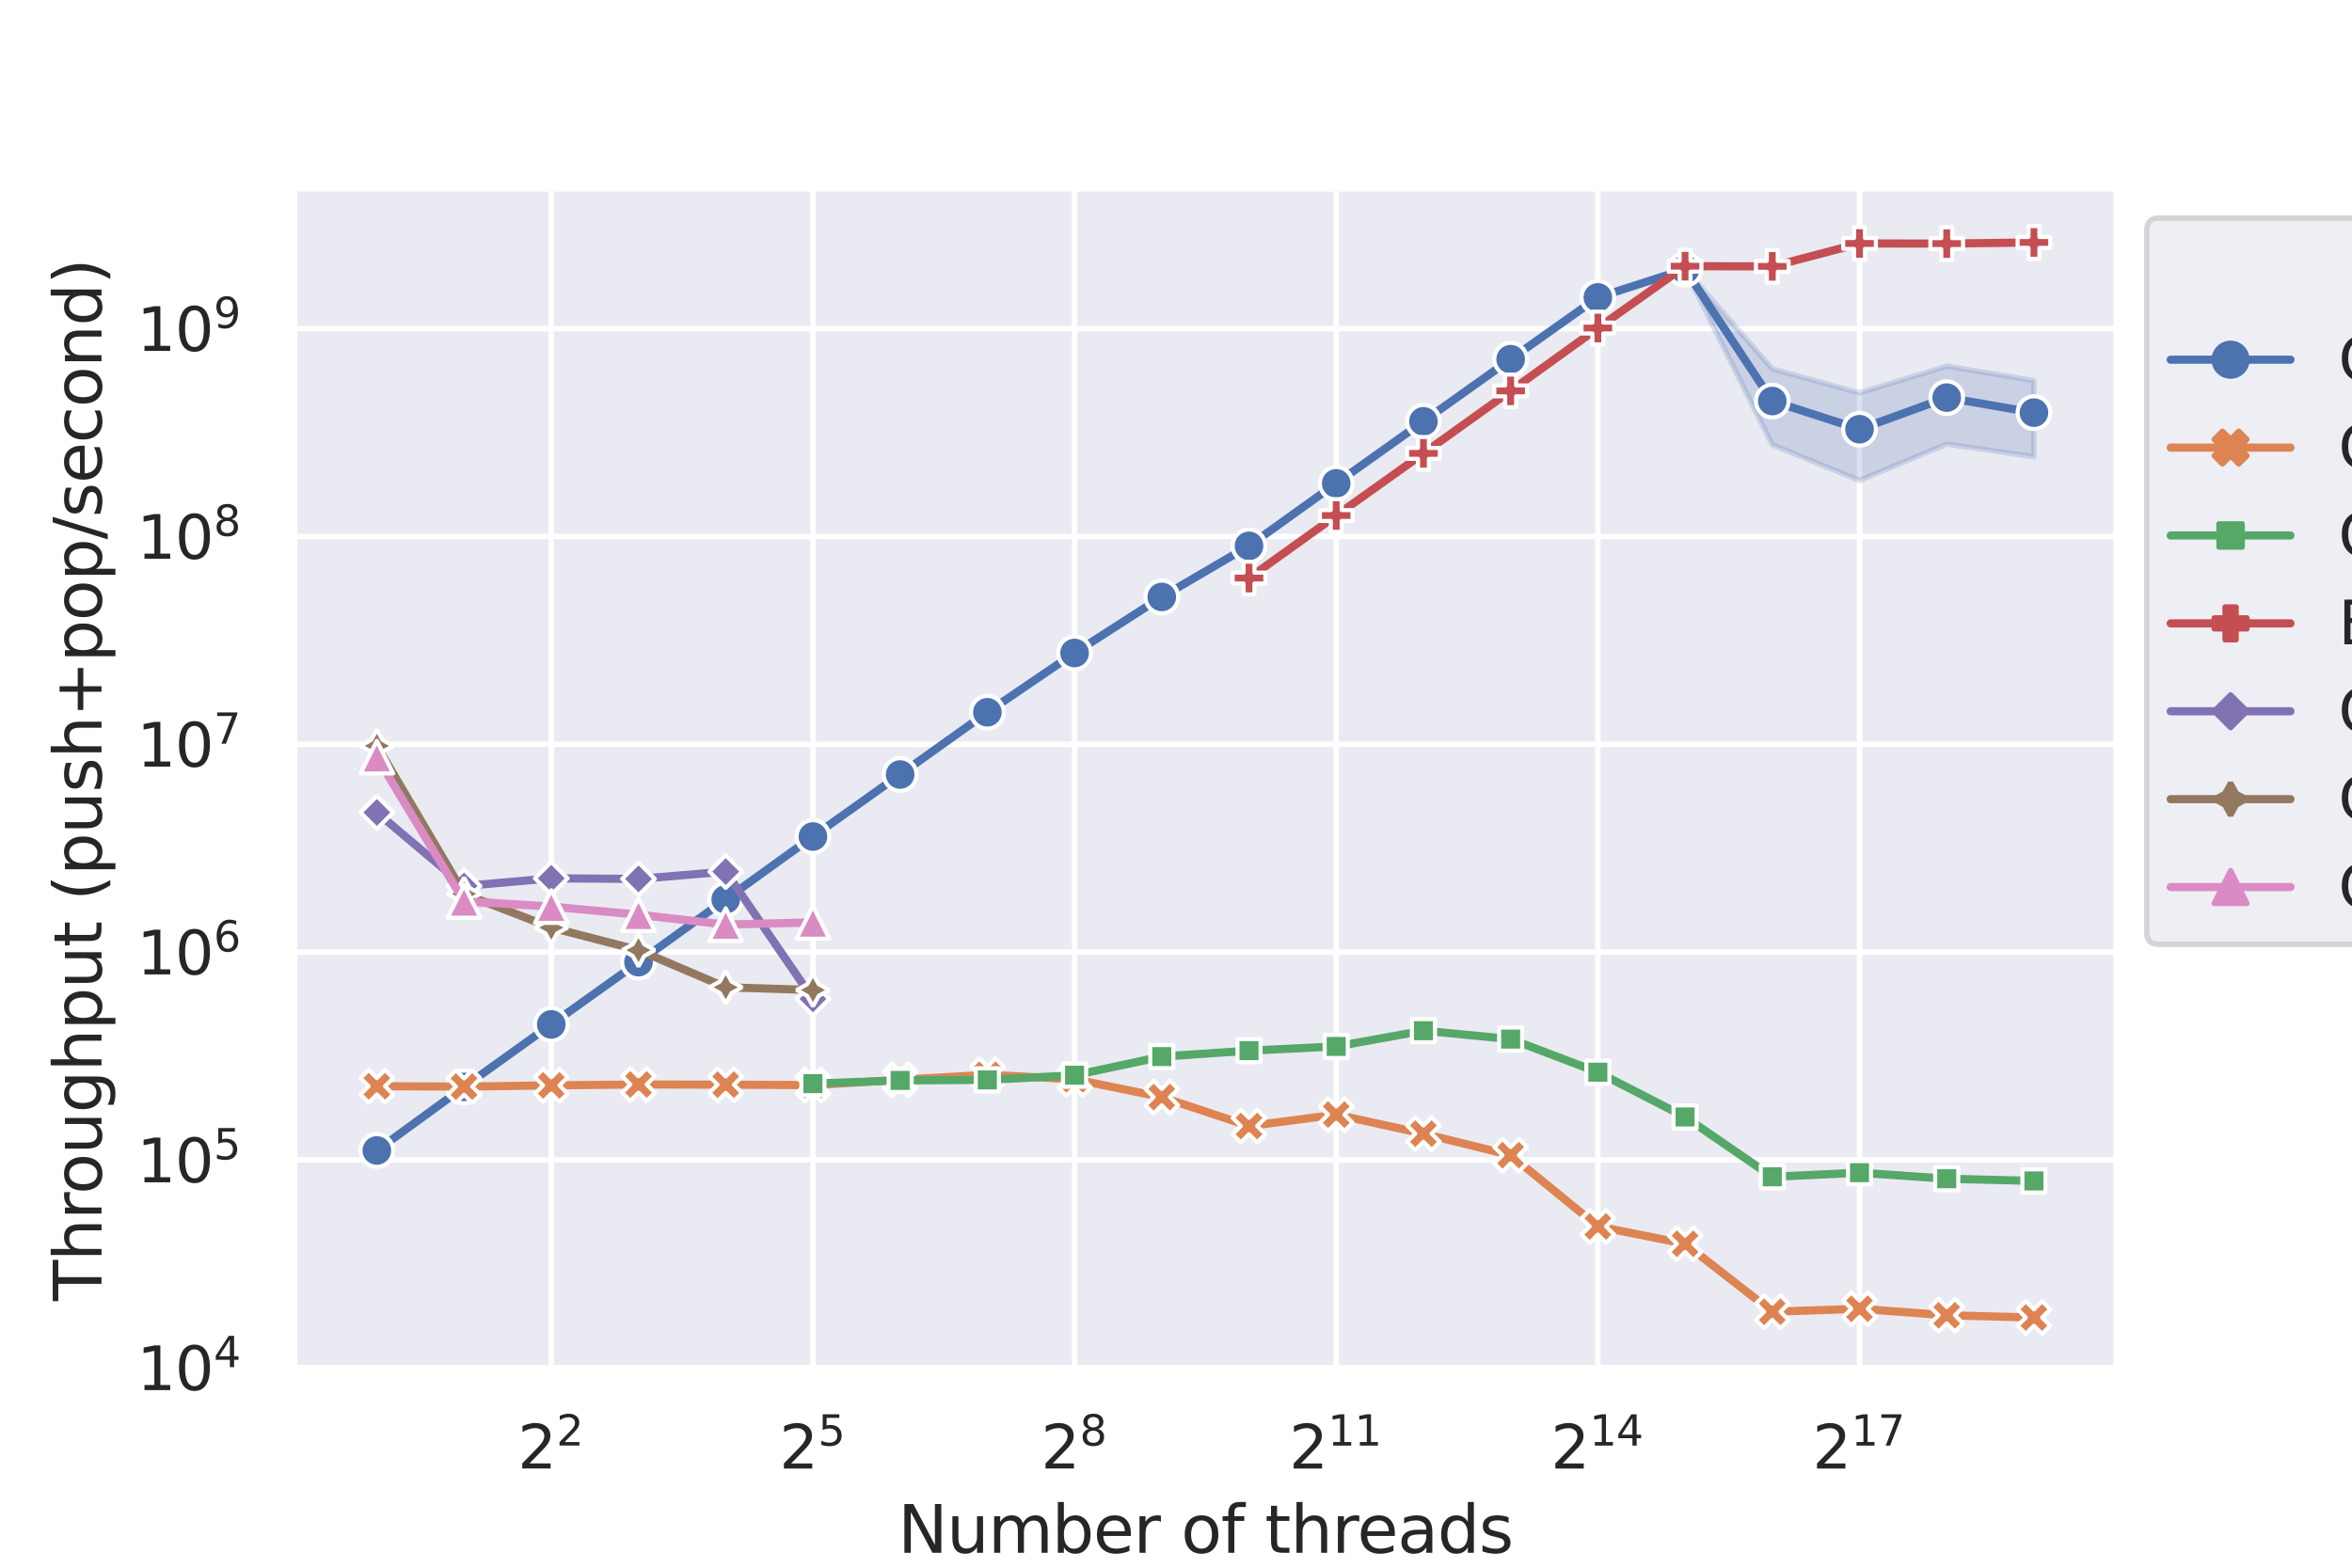 <?xml version="1.0" encoding="utf-8" standalone="no"?>
<!DOCTYPE svg PUBLIC "-//W3C//DTD SVG 1.1//EN"
  "http://www.w3.org/Graphics/SVG/1.1/DTD/svg11.dtd">
<svg xmlns:xlink="http://www.w3.org/1999/xlink" width="432pt" height="288pt" viewBox="0 0 432 288" xmlns="http://www.w3.org/2000/svg" version="1.1">
 <defs>
  <style type="text/css">*{stroke-linejoin: round; stroke-linecap: butt}</style>
 </defs>
 <g id="figure_1">
  <g id="patch_1">
   <path d="M 0 288 
L 432 288 
L 432 0 
L 0 0 
z
" style="fill: #ffffff"/>
  </g>
  <g id="axes_1">
   <g id="patch_2">
    <path d="M 54 252 
L 388.8 252 
L 388.8 34.56 
L 54 34.56 
z
" style="fill: #eaeaf2"/>
   </g>
   <g id="matplotlib.axis_1">
    <g id="xtick_1">
     <g id="line2d_1">
      <path d="M 101.256 252 
L 101.256 34.56 
" clip-path="url(#p6ebce23ba4)" style="fill: none; stroke: #ffffff; stroke-linecap: round"/>
     </g>
     <g id="text_1">
      <!-- $\mathdefault{2^{2}}$ -->
      <g style="fill: #262626" transform="translate(95.096 269.858)scale(0.11 -0.11)">
       <defs>
        <path id="DejaVuSans-32" d="M 1228 531 
L 3431 531 
L 3431 0 
L 469 0 
L 469 531 
Q 828 903 1448 1529 
Q 2069 2156 2228 2338 
Q 2531 2678 2651 2914 
Q 2772 3150 2772 3378 
Q 2772 3750 2511 3984 
Q 2250 4219 1831 4219 
Q 1534 4219 1204 4116 
Q 875 4013 500 3803 
L 500 4441 
Q 881 4594 1212 4672 
Q 1544 4750 1819 4750 
Q 2544 4750 2975 4387 
Q 3406 4025 3406 3419 
Q 3406 3131 3298 2873 
Q 3191 2616 2906 2266 
Q 2828 2175 2409 1742 
Q 1991 1309 1228 531 
z
" transform="scale(0.016)"/>
       </defs>
       <use xlink:href="#DejaVuSans-32" transform="translate(0 0.766)"/>
       <use xlink:href="#DejaVuSans-32" transform="translate(64.58 39.047)scale(0.7)"/>
      </g>
     </g>
    </g>
    <g id="xtick_2">
     <g id="line2d_2">
      <path d="M 149.314 252 
L 149.314 34.56 
" clip-path="url(#p6ebce23ba4)" style="fill: none; stroke: #ffffff; stroke-linecap: round"/>
     </g>
     <g id="text_2">
      <!-- $\mathdefault{2^{5}}$ -->
      <g style="fill: #262626" transform="translate(143.154 269.858)scale(0.11 -0.11)">
       <defs>
        <path id="DejaVuSans-35" d="M 691 4666 
L 3169 4666 
L 3169 4134 
L 1269 4134 
L 1269 2991 
Q 1406 3038 1543 3061 
Q 1681 3084 1819 3084 
Q 2600 3084 3056 2656 
Q 3513 2228 3513 1497 
Q 3513 744 3044 326 
Q 2575 -91 1722 -91 
Q 1428 -91 1123 -41 
Q 819 9 494 109 
L 494 744 
Q 775 591 1075 516 
Q 1375 441 1709 441 
Q 2250 441 2565 725 
Q 2881 1009 2881 1497 
Q 2881 1984 2565 2268 
Q 2250 2553 1709 2553 
Q 1456 2553 1204 2497 
Q 953 2441 691 2322 
L 691 4666 
z
" transform="scale(0.016)"/>
       </defs>
       <use xlink:href="#DejaVuSans-32" transform="translate(0 0.684)"/>
       <use xlink:href="#DejaVuSans-35" transform="translate(64.58 38.966)scale(0.7)"/>
      </g>
     </g>
    </g>
    <g id="xtick_3">
     <g id="line2d_3">
      <path d="M 197.371 252 
L 197.371 34.56 
" clip-path="url(#p6ebce23ba4)" style="fill: none; stroke: #ffffff; stroke-linecap: round"/>
     </g>
     <g id="text_3">
      <!-- $\mathdefault{2^{8}}$ -->
      <g style="fill: #262626" transform="translate(191.211 269.858)scale(0.11 -0.11)">
       <defs>
        <path id="DejaVuSans-38" d="M 2034 2216 
Q 1584 2216 1326 1975 
Q 1069 1734 1069 1313 
Q 1069 891 1326 650 
Q 1584 409 2034 409 
Q 2484 409 2743 651 
Q 3003 894 3003 1313 
Q 3003 1734 2745 1975 
Q 2488 2216 2034 2216 
z
M 1403 2484 
Q 997 2584 770 2862 
Q 544 3141 544 3541 
Q 544 4100 942 4425 
Q 1341 4750 2034 4750 
Q 2731 4750 3128 4425 
Q 3525 4100 3525 3541 
Q 3525 3141 3298 2862 
Q 3072 2584 2669 2484 
Q 3125 2378 3379 2068 
Q 3634 1759 3634 1313 
Q 3634 634 3220 271 
Q 2806 -91 2034 -91 
Q 1263 -91 848 271 
Q 434 634 434 1313 
Q 434 1759 690 2068 
Q 947 2378 1403 2484 
z
M 1172 3481 
Q 1172 3119 1398 2916 
Q 1625 2713 2034 2713 
Q 2441 2713 2670 2916 
Q 2900 3119 2900 3481 
Q 2900 3844 2670 4047 
Q 2441 4250 2034 4250 
Q 1625 4250 1398 4047 
Q 1172 3844 1172 3481 
z
" transform="scale(0.016)"/>
       </defs>
       <use xlink:href="#DejaVuSans-32" transform="translate(0 0.766)"/>
       <use xlink:href="#DejaVuSans-38" transform="translate(64.58 39.047)scale(0.7)"/>
      </g>
     </g>
    </g>
    <g id="xtick_4">
     <g id="line2d_4">
      <path d="M 245.429 252 
L 245.429 34.56 
" clip-path="url(#p6ebce23ba4)" style="fill: none; stroke: #ffffff; stroke-linecap: round"/>
     </g>
     <g id="text_4">
      <!-- $\mathdefault{2^{11}}$ -->
      <g style="fill: #262626" transform="translate(236.794 269.858)scale(0.11 -0.11)">
       <defs>
        <path id="DejaVuSans-31" d="M 794 531 
L 1825 531 
L 1825 4091 
L 703 3866 
L 703 4441 
L 1819 4666 
L 2450 4666 
L 2450 531 
L 3481 531 
L 3481 0 
L 794 0 
L 794 531 
z
" transform="scale(0.016)"/>
       </defs>
       <use xlink:href="#DejaVuSans-32" transform="translate(0 0.684)"/>
       <use xlink:href="#DejaVuSans-31" transform="translate(64.58 38.966)scale(0.7)"/>
       <use xlink:href="#DejaVuSans-31" transform="translate(109.116 38.966)scale(0.7)"/>
      </g>
     </g>
    </g>
    <g id="xtick_5">
     <g id="line2d_5">
      <path d="M 293.486 252 
L 293.486 34.56 
" clip-path="url(#p6ebce23ba4)" style="fill: none; stroke: #ffffff; stroke-linecap: round"/>
     </g>
     <g id="text_5">
      <!-- $\mathdefault{2^{14}}$ -->
      <g style="fill: #262626" transform="translate(284.851 269.858)scale(0.11 -0.11)">
       <defs>
        <path id="DejaVuSans-34" d="M 2419 4116 
L 825 1625 
L 2419 1625 
L 2419 4116 
z
M 2253 4666 
L 3047 4666 
L 3047 1625 
L 3713 1625 
L 3713 1100 
L 3047 1100 
L 3047 0 
L 2419 0 
L 2419 1100 
L 313 1100 
L 313 1709 
L 2253 4666 
z
" transform="scale(0.016)"/>
       </defs>
       <use xlink:href="#DejaVuSans-32" transform="translate(0 0.684)"/>
       <use xlink:href="#DejaVuSans-31" transform="translate(64.58 38.966)scale(0.7)"/>
       <use xlink:href="#DejaVuSans-34" transform="translate(109.116 38.966)scale(0.7)"/>
      </g>
     </g>
    </g>
    <g id="xtick_6">
     <g id="line2d_6">
      <path d="M 341.544 252 
L 341.544 34.56 
" clip-path="url(#p6ebce23ba4)" style="fill: none; stroke: #ffffff; stroke-linecap: round"/>
     </g>
     <g id="text_6">
      <!-- $\mathdefault{2^{17}}$ -->
      <g style="fill: #262626" transform="translate(332.909 269.858)scale(0.11 -0.11)">
       <defs>
        <path id="DejaVuSans-37" d="M 525 4666 
L 3525 4666 
L 3525 4397 
L 1831 0 
L 1172 0 
L 2766 4134 
L 525 4134 
L 525 4666 
z
" transform="scale(0.016)"/>
       </defs>
       <use xlink:href="#DejaVuSans-32" transform="translate(0 0.684)"/>
       <use xlink:href="#DejaVuSans-31" transform="translate(64.58 38.966)scale(0.7)"/>
       <use xlink:href="#DejaVuSans-37" transform="translate(109.116 38.966)scale(0.7)"/>
      </g>
     </g>
    </g>
    <g id="text_7">
     <!-- Number of threads -->
     <g style="fill: #262626" transform="translate(164.91 285.264)scale(0.12 -0.12)">
      <defs>
       <path id="DejaVuSans-4e" d="M 628 4666 
L 1478 4666 
L 3547 763 
L 3547 4666 
L 4159 4666 
L 4159 0 
L 3309 0 
L 1241 3903 
L 1241 0 
L 628 0 
L 628 4666 
z
" transform="scale(0.016)"/>
       <path id="DejaVuSans-75" d="M 544 1381 
L 544 3500 
L 1119 3500 
L 1119 1403 
Q 1119 906 1312 657 
Q 1506 409 1894 409 
Q 2359 409 2629 706 
Q 2900 1003 2900 1516 
L 2900 3500 
L 3475 3500 
L 3475 0 
L 2900 0 
L 2900 538 
Q 2691 219 2414 64 
Q 2138 -91 1772 -91 
Q 1169 -91 856 284 
Q 544 659 544 1381 
z
M 1991 3584 
L 1991 3584 
z
" transform="scale(0.016)"/>
       <path id="DejaVuSans-6d" d="M 3328 2828 
Q 3544 3216 3844 3400 
Q 4144 3584 4550 3584 
Q 5097 3584 5394 3201 
Q 5691 2819 5691 2113 
L 5691 0 
L 5113 0 
L 5113 2094 
Q 5113 2597 4934 2840 
Q 4756 3084 4391 3084 
Q 3944 3084 3684 2787 
Q 3425 2491 3425 1978 
L 3425 0 
L 2847 0 
L 2847 2094 
Q 2847 2600 2669 2842 
Q 2491 3084 2119 3084 
Q 1678 3084 1418 2786 
Q 1159 2488 1159 1978 
L 1159 0 
L 581 0 
L 581 3500 
L 1159 3500 
L 1159 2956 
Q 1356 3278 1631 3431 
Q 1906 3584 2284 3584 
Q 2666 3584 2933 3390 
Q 3200 3197 3328 2828 
z
" transform="scale(0.016)"/>
       <path id="DejaVuSans-62" d="M 3116 1747 
Q 3116 2381 2855 2742 
Q 2594 3103 2138 3103 
Q 1681 3103 1420 2742 
Q 1159 2381 1159 1747 
Q 1159 1113 1420 752 
Q 1681 391 2138 391 
Q 2594 391 2855 752 
Q 3116 1113 3116 1747 
z
M 1159 2969 
Q 1341 3281 1617 3432 
Q 1894 3584 2278 3584 
Q 2916 3584 3314 3078 
Q 3713 2572 3713 1747 
Q 3713 922 3314 415 
Q 2916 -91 2278 -91 
Q 1894 -91 1617 61 
Q 1341 213 1159 525 
L 1159 0 
L 581 0 
L 581 4863 
L 1159 4863 
L 1159 2969 
z
" transform="scale(0.016)"/>
       <path id="DejaVuSans-65" d="M 3597 1894 
L 3597 1613 
L 953 1613 
Q 991 1019 1311 708 
Q 1631 397 2203 397 
Q 2534 397 2845 478 
Q 3156 559 3463 722 
L 3463 178 
Q 3153 47 2828 -22 
Q 2503 -91 2169 -91 
Q 1331 -91 842 396 
Q 353 884 353 1716 
Q 353 2575 817 3079 
Q 1281 3584 2069 3584 
Q 2775 3584 3186 3129 
Q 3597 2675 3597 1894 
z
M 3022 2063 
Q 3016 2534 2758 2815 
Q 2500 3097 2075 3097 
Q 1594 3097 1305 2825 
Q 1016 2553 972 2059 
L 3022 2063 
z
" transform="scale(0.016)"/>
       <path id="DejaVuSans-72" d="M 2631 2963 
Q 2534 3019 2420 3045 
Q 2306 3072 2169 3072 
Q 1681 3072 1420 2755 
Q 1159 2438 1159 1844 
L 1159 0 
L 581 0 
L 581 3500 
L 1159 3500 
L 1159 2956 
Q 1341 3275 1631 3429 
Q 1922 3584 2338 3584 
Q 2397 3584 2469 3576 
Q 2541 3569 2628 3553 
L 2631 2963 
z
" transform="scale(0.016)"/>
       <path id="DejaVuSans-20" transform="scale(0.016)"/>
       <path id="DejaVuSans-6f" d="M 1959 3097 
Q 1497 3097 1228 2736 
Q 959 2375 959 1747 
Q 959 1119 1226 758 
Q 1494 397 1959 397 
Q 2419 397 2687 759 
Q 2956 1122 2956 1747 
Q 2956 2369 2687 2733 
Q 2419 3097 1959 3097 
z
M 1959 3584 
Q 2709 3584 3137 3096 
Q 3566 2609 3566 1747 
Q 3566 888 3137 398 
Q 2709 -91 1959 -91 
Q 1206 -91 779 398 
Q 353 888 353 1747 
Q 353 2609 779 3096 
Q 1206 3584 1959 3584 
z
" transform="scale(0.016)"/>
       <path id="DejaVuSans-66" d="M 2375 4863 
L 2375 4384 
L 1825 4384 
Q 1516 4384 1395 4259 
Q 1275 4134 1275 3809 
L 1275 3500 
L 2222 3500 
L 2222 3053 
L 1275 3053 
L 1275 0 
L 697 0 
L 697 3053 
L 147 3053 
L 147 3500 
L 697 3500 
L 697 3744 
Q 697 4328 969 4595 
Q 1241 4863 1831 4863 
L 2375 4863 
z
" transform="scale(0.016)"/>
       <path id="DejaVuSans-74" d="M 1172 4494 
L 1172 3500 
L 2356 3500 
L 2356 3053 
L 1172 3053 
L 1172 1153 
Q 1172 725 1289 603 
Q 1406 481 1766 481 
L 2356 481 
L 2356 0 
L 1766 0 
Q 1100 0 847 248 
Q 594 497 594 1153 
L 594 3053 
L 172 3053 
L 172 3500 
L 594 3500 
L 594 4494 
L 1172 4494 
z
" transform="scale(0.016)"/>
       <path id="DejaVuSans-68" d="M 3513 2113 
L 3513 0 
L 2938 0 
L 2938 2094 
Q 2938 2591 2744 2837 
Q 2550 3084 2163 3084 
Q 1697 3084 1428 2787 
Q 1159 2491 1159 1978 
L 1159 0 
L 581 0 
L 581 4863 
L 1159 4863 
L 1159 2956 
Q 1366 3272 1645 3428 
Q 1925 3584 2291 3584 
Q 2894 3584 3203 3211 
Q 3513 2838 3513 2113 
z
" transform="scale(0.016)"/>
       <path id="DejaVuSans-61" d="M 2194 1759 
Q 1497 1759 1228 1600 
Q 959 1441 959 1056 
Q 959 750 1161 570 
Q 1363 391 1709 391 
Q 2188 391 2477 730 
Q 2766 1069 2766 1631 
L 2766 1759 
L 2194 1759 
z
M 3341 1997 
L 3341 0 
L 2766 0 
L 2766 531 
Q 2569 213 2275 61 
Q 1981 -91 1556 -91 
Q 1019 -91 701 211 
Q 384 513 384 1019 
Q 384 1609 779 1909 
Q 1175 2209 1959 2209 
L 2766 2209 
L 2766 2266 
Q 2766 2663 2505 2880 
Q 2244 3097 1772 3097 
Q 1472 3097 1187 3025 
Q 903 2953 641 2809 
L 641 3341 
Q 956 3463 1253 3523 
Q 1550 3584 1831 3584 
Q 2591 3584 2966 3190 
Q 3341 2797 3341 1997 
z
" transform="scale(0.016)"/>
       <path id="DejaVuSans-64" d="M 2906 2969 
L 2906 4863 
L 3481 4863 
L 3481 0 
L 2906 0 
L 2906 525 
Q 2725 213 2448 61 
Q 2172 -91 1784 -91 
Q 1150 -91 751 415 
Q 353 922 353 1747 
Q 353 2572 751 3078 
Q 1150 3584 1784 3584 
Q 2172 3584 2448 3432 
Q 2725 3281 2906 2969 
z
M 947 1747 
Q 947 1113 1208 752 
Q 1469 391 1925 391 
Q 2381 391 2643 752 
Q 2906 1113 2906 1747 
Q 2906 2381 2643 2742 
Q 2381 3103 1925 3103 
Q 1469 3103 1208 2742 
Q 947 2381 947 1747 
z
" transform="scale(0.016)"/>
       <path id="DejaVuSans-73" d="M 2834 3397 
L 2834 2853 
Q 2591 2978 2328 3040 
Q 2066 3103 1784 3103 
Q 1356 3103 1142 2972 
Q 928 2841 928 2578 
Q 928 2378 1081 2264 
Q 1234 2150 1697 2047 
L 1894 2003 
Q 2506 1872 2764 1633 
Q 3022 1394 3022 966 
Q 3022 478 2636 193 
Q 2250 -91 1575 -91 
Q 1294 -91 989 -36 
Q 684 19 347 128 
L 347 722 
Q 666 556 975 473 
Q 1284 391 1588 391 
Q 1994 391 2212 530 
Q 2431 669 2431 922 
Q 2431 1156 2273 1281 
Q 2116 1406 1581 1522 
L 1381 1569 
Q 847 1681 609 1914 
Q 372 2147 372 2553 
Q 372 3047 722 3315 
Q 1072 3584 1716 3584 
Q 2034 3584 2315 3537 
Q 2597 3491 2834 3397 
z
" transform="scale(0.016)"/>
      </defs>
      <use xlink:href="#DejaVuSans-4e"/>
      <use xlink:href="#DejaVuSans-75" x="74.805"/>
      <use xlink:href="#DejaVuSans-6d" x="138.184"/>
      <use xlink:href="#DejaVuSans-62" x="235.596"/>
      <use xlink:href="#DejaVuSans-65" x="299.072"/>
      <use xlink:href="#DejaVuSans-72" x="360.596"/>
      <use xlink:href="#DejaVuSans-20" x="401.709"/>
      <use xlink:href="#DejaVuSans-6f" x="433.496"/>
      <use xlink:href="#DejaVuSans-66" x="494.678"/>
      <use xlink:href="#DejaVuSans-20" x="529.883"/>
      <use xlink:href="#DejaVuSans-74" x="561.67"/>
      <use xlink:href="#DejaVuSans-68" x="600.879"/>
      <use xlink:href="#DejaVuSans-72" x="664.258"/>
      <use xlink:href="#DejaVuSans-65" x="703.121"/>
      <use xlink:href="#DejaVuSans-61" x="764.645"/>
      <use xlink:href="#DejaVuSans-64" x="825.924"/>
      <use xlink:href="#DejaVuSans-73" x="889.4"/>
     </g>
    </g>
   </g>
   <g id="matplotlib.axis_2">
    <g id="ytick_1">
     <g id="line2d_7">
      <path d="M 54 251.27 
L 388.8 251.27 
" clip-path="url(#p6ebce23ba4)" style="fill: none; stroke: #ffffff; stroke-linecap: round"/>
     </g>
     <g id="text_8">
      <!-- $\mathdefault{10^{4}}$ -->
      <g style="fill: #262626" transform="translate(25.14 255.449)scale(0.11 -0.11)">
       <defs>
        <path id="DejaVuSans-30" d="M 2034 4250 
Q 1547 4250 1301 3770 
Q 1056 3291 1056 2328 
Q 1056 1369 1301 889 
Q 1547 409 2034 409 
Q 2525 409 2770 889 
Q 3016 1369 3016 2328 
Q 3016 3291 2770 3770 
Q 2525 4250 2034 4250 
z
M 2034 4750 
Q 2819 4750 3233 4129 
Q 3647 3509 3647 2328 
Q 3647 1150 3233 529 
Q 2819 -91 2034 -91 
Q 1250 -91 836 529 
Q 422 1150 422 2328 
Q 422 3509 836 4129 
Q 1250 4750 2034 4750 
z
" transform="scale(0.016)"/>
       </defs>
       <use xlink:href="#DejaVuSans-31" transform="translate(0 0.684)"/>
       <use xlink:href="#DejaVuSans-30" transform="translate(63.623 0.684)"/>
       <use xlink:href="#DejaVuSans-34" transform="translate(128.203 38.966)scale(0.7)"/>
      </g>
     </g>
    </g>
    <g id="ytick_2">
     <g id="line2d_8">
      <path d="M 54 213.09 
L 388.8 213.09 
" clip-path="url(#p6ebce23ba4)" style="fill: none; stroke: #ffffff; stroke-linecap: round"/>
     </g>
     <g id="text_9">
      <!-- $\mathdefault{10^{5}}$ -->
      <g style="fill: #262626" transform="translate(25.14 217.27)scale(0.11 -0.11)">
       <use xlink:href="#DejaVuSans-31" transform="translate(0 0.684)"/>
       <use xlink:href="#DejaVuSans-30" transform="translate(63.623 0.684)"/>
       <use xlink:href="#DejaVuSans-35" transform="translate(128.203 38.966)scale(0.7)"/>
      </g>
     </g>
    </g>
    <g id="ytick_3">
     <g id="line2d_9">
      <path d="M 54 174.911 
L 388.8 174.911 
" clip-path="url(#p6ebce23ba4)" style="fill: none; stroke: #ffffff; stroke-linecap: round"/>
     </g>
     <g id="text_10">
      <!-- $\mathdefault{10^{6}}$ -->
      <g style="fill: #262626" transform="translate(25.14 179.09)scale(0.11 -0.11)">
       <defs>
        <path id="DejaVuSans-36" d="M 2113 2584 
Q 1688 2584 1439 2293 
Q 1191 2003 1191 1497 
Q 1191 994 1439 701 
Q 1688 409 2113 409 
Q 2538 409 2786 701 
Q 3034 994 3034 1497 
Q 3034 2003 2786 2293 
Q 2538 2584 2113 2584 
z
M 3366 4563 
L 3366 3988 
Q 3128 4100 2886 4159 
Q 2644 4219 2406 4219 
Q 1781 4219 1451 3797 
Q 1122 3375 1075 2522 
Q 1259 2794 1537 2939 
Q 1816 3084 2150 3084 
Q 2853 3084 3261 2657 
Q 3669 2231 3669 1497 
Q 3669 778 3244 343 
Q 2819 -91 2113 -91 
Q 1303 -91 875 529 
Q 447 1150 447 2328 
Q 447 3434 972 4092 
Q 1497 4750 2381 4750 
Q 2619 4750 2861 4703 
Q 3103 4656 3366 4563 
z
" transform="scale(0.016)"/>
       </defs>
       <use xlink:href="#DejaVuSans-31" transform="translate(0 0.766)"/>
       <use xlink:href="#DejaVuSans-30" transform="translate(63.623 0.766)"/>
       <use xlink:href="#DejaVuSans-36" transform="translate(128.203 39.047)scale(0.7)"/>
      </g>
     </g>
    </g>
    <g id="ytick_4">
     <g id="line2d_10">
      <path d="M 54 136.732 
L 388.8 136.732 
" clip-path="url(#p6ebce23ba4)" style="fill: none; stroke: #ffffff; stroke-linecap: round"/>
     </g>
     <g id="text_11">
      <!-- $\mathdefault{10^{7}}$ -->
      <g style="fill: #262626" transform="translate(25.14 140.911)scale(0.11 -0.11)">
       <use xlink:href="#DejaVuSans-31" transform="translate(0 0.684)"/>
       <use xlink:href="#DejaVuSans-30" transform="translate(63.623 0.684)"/>
       <use xlink:href="#DejaVuSans-37" transform="translate(128.203 38.966)scale(0.7)"/>
      </g>
     </g>
    </g>
    <g id="ytick_5">
     <g id="line2d_11">
      <path d="M 54 98.553 
L 388.8 98.553 
" clip-path="url(#p6ebce23ba4)" style="fill: none; stroke: #ffffff; stroke-linecap: round"/>
     </g>
     <g id="text_12">
      <!-- $\mathdefault{10^{8}}$ -->
      <g style="fill: #262626" transform="translate(25.14 102.732)scale(0.11 -0.11)">
       <use xlink:href="#DejaVuSans-31" transform="translate(0 0.766)"/>
       <use xlink:href="#DejaVuSans-30" transform="translate(63.623 0.766)"/>
       <use xlink:href="#DejaVuSans-38" transform="translate(128.203 39.047)scale(0.7)"/>
      </g>
     </g>
    </g>
    <g id="ytick_6">
     <g id="line2d_12">
      <path d="M 54 60.374 
L 388.8 60.374 
" clip-path="url(#p6ebce23ba4)" style="fill: none; stroke: #ffffff; stroke-linecap: round"/>
     </g>
     <g id="text_13">
      <!-- $\mathdefault{10^{9}}$ -->
      <g style="fill: #262626" transform="translate(25.14 64.553)scale(0.11 -0.11)">
       <defs>
        <path id="DejaVuSans-39" d="M 703 97 
L 703 672 
Q 941 559 1184 500 
Q 1428 441 1663 441 
Q 2288 441 2617 861 
Q 2947 1281 2994 2138 
Q 2813 1869 2534 1725 
Q 2256 1581 1919 1581 
Q 1219 1581 811 2004 
Q 403 2428 403 3163 
Q 403 3881 828 4315 
Q 1253 4750 1959 4750 
Q 2769 4750 3195 4129 
Q 3622 3509 3622 2328 
Q 3622 1225 3098 567 
Q 2575 -91 1691 -91 
Q 1453 -91 1209 -44 
Q 966 3 703 97 
z
M 1959 2075 
Q 2384 2075 2632 2365 
Q 2881 2656 2881 3163 
Q 2881 3666 2632 3958 
Q 2384 4250 1959 4250 
Q 1534 4250 1286 3958 
Q 1038 3666 1038 3163 
Q 1038 2656 1286 2365 
Q 1534 2075 1959 2075 
z
" transform="scale(0.016)"/>
       </defs>
       <use xlink:href="#DejaVuSans-31" transform="translate(0 0.766)"/>
       <use xlink:href="#DejaVuSans-30" transform="translate(63.623 0.766)"/>
       <use xlink:href="#DejaVuSans-39" transform="translate(128.203 39.047)scale(0.7)"/>
      </g>
     </g>
    </g>
    <g id="ytick_7"/>
    <g id="ytick_8"/>
    <g id="ytick_9"/>
    <g id="ytick_10"/>
    <g id="ytick_11"/>
    <g id="ytick_12"/>
    <g id="ytick_13"/>
    <g id="ytick_14"/>
    <g id="ytick_15"/>
    <g id="ytick_16"/>
    <g id="ytick_17"/>
    <g id="ytick_18"/>
    <g id="ytick_19"/>
    <g id="ytick_20"/>
    <g id="ytick_21"/>
    <g id="ytick_22"/>
    <g id="ytick_23"/>
    <g id="ytick_24"/>
    <g id="ytick_25"/>
    <g id="ytick_26"/>
    <g id="ytick_27"/>
    <g id="ytick_28"/>
    <g id="ytick_29"/>
    <g id="ytick_30"/>
    <g id="ytick_31"/>
    <g id="ytick_32"/>
    <g id="ytick_33"/>
    <g id="ytick_34"/>
    <g id="ytick_35"/>
    <g id="ytick_36"/>
    <g id="ytick_37"/>
    <g id="ytick_38"/>
    <g id="ytick_39"/>
    <g id="ytick_40"/>
    <g id="ytick_41"/>
    <g id="ytick_42"/>
    <g id="ytick_43"/>
    <g id="ytick_44"/>
    <g id="ytick_45"/>
    <g id="ytick_46"/>
    <g id="ytick_47"/>
    <g id="ytick_48"/>
    <g id="ytick_49"/>
    <g id="text_14">
     <!-- Throughput (push+pop/second) -->
     <g style="fill: #262626" transform="translate(18.644 238.994)rotate(-90)scale(0.12 -0.12)">
      <defs>
       <path id="DejaVuSans-54" d="M -19 4666 
L 3928 4666 
L 3928 4134 
L 2272 4134 
L 2272 0 
L 1638 0 
L 1638 4134 
L -19 4134 
L -19 4666 
z
" transform="scale(0.016)"/>
       <path id="DejaVuSans-67" d="M 2906 1791 
Q 2906 2416 2648 2759 
Q 2391 3103 1925 3103 
Q 1463 3103 1205 2759 
Q 947 2416 947 1791 
Q 947 1169 1205 825 
Q 1463 481 1925 481 
Q 2391 481 2648 825 
Q 2906 1169 2906 1791 
z
M 3481 434 
Q 3481 -459 3084 -895 
Q 2688 -1331 1869 -1331 
Q 1566 -1331 1297 -1286 
Q 1028 -1241 775 -1147 
L 775 -588 
Q 1028 -725 1275 -790 
Q 1522 -856 1778 -856 
Q 2344 -856 2625 -561 
Q 2906 -266 2906 331 
L 2906 616 
Q 2728 306 2450 153 
Q 2172 0 1784 0 
Q 1141 0 747 490 
Q 353 981 353 1791 
Q 353 2603 747 3093 
Q 1141 3584 1784 3584 
Q 2172 3584 2450 3431 
Q 2728 3278 2906 2969 
L 2906 3500 
L 3481 3500 
L 3481 434 
z
" transform="scale(0.016)"/>
       <path id="DejaVuSans-70" d="M 1159 525 
L 1159 -1331 
L 581 -1331 
L 581 3500 
L 1159 3500 
L 1159 2969 
Q 1341 3281 1617 3432 
Q 1894 3584 2278 3584 
Q 2916 3584 3314 3078 
Q 3713 2572 3713 1747 
Q 3713 922 3314 415 
Q 2916 -91 2278 -91 
Q 1894 -91 1617 61 
Q 1341 213 1159 525 
z
M 3116 1747 
Q 3116 2381 2855 2742 
Q 2594 3103 2138 3103 
Q 1681 3103 1420 2742 
Q 1159 2381 1159 1747 
Q 1159 1113 1420 752 
Q 1681 391 2138 391 
Q 2594 391 2855 752 
Q 3116 1113 3116 1747 
z
" transform="scale(0.016)"/>
       <path id="DejaVuSans-28" d="M 1984 4856 
Q 1566 4138 1362 3434 
Q 1159 2731 1159 2009 
Q 1159 1288 1364 580 
Q 1569 -128 1984 -844 
L 1484 -844 
Q 1016 -109 783 600 
Q 550 1309 550 2009 
Q 550 2706 781 3412 
Q 1013 4119 1484 4856 
L 1984 4856 
z
" transform="scale(0.016)"/>
       <path id="DejaVuSans-2b" d="M 2944 4013 
L 2944 2272 
L 4684 2272 
L 4684 1741 
L 2944 1741 
L 2944 0 
L 2419 0 
L 2419 1741 
L 678 1741 
L 678 2272 
L 2419 2272 
L 2419 4013 
L 2944 4013 
z
" transform="scale(0.016)"/>
       <path id="DejaVuSans-2f" d="M 1625 4666 
L 2156 4666 
L 531 -594 
L 0 -594 
L 1625 4666 
z
" transform="scale(0.016)"/>
       <path id="DejaVuSans-63" d="M 3122 3366 
L 3122 2828 
Q 2878 2963 2633 3030 
Q 2388 3097 2138 3097 
Q 1578 3097 1268 2742 
Q 959 2388 959 1747 
Q 959 1106 1268 751 
Q 1578 397 2138 397 
Q 2388 397 2633 464 
Q 2878 531 3122 666 
L 3122 134 
Q 2881 22 2623 -34 
Q 2366 -91 2075 -91 
Q 1284 -91 818 406 
Q 353 903 353 1747 
Q 353 2603 823 3093 
Q 1294 3584 2113 3584 
Q 2378 3584 2631 3529 
Q 2884 3475 3122 3366 
z
" transform="scale(0.016)"/>
       <path id="DejaVuSans-6e" d="M 3513 2113 
L 3513 0 
L 2938 0 
L 2938 2094 
Q 2938 2591 2744 2837 
Q 2550 3084 2163 3084 
Q 1697 3084 1428 2787 
Q 1159 2491 1159 1978 
L 1159 0 
L 581 0 
L 581 3500 
L 1159 3500 
L 1159 2956 
Q 1366 3272 1645 3428 
Q 1925 3584 2291 3584 
Q 2894 3584 3203 3211 
Q 3513 2838 3513 2113 
z
" transform="scale(0.016)"/>
       <path id="DejaVuSans-29" d="M 513 4856 
L 1013 4856 
Q 1481 4119 1714 3412 
Q 1947 2706 1947 2009 
Q 1947 1309 1714 600 
Q 1481 -109 1013 -844 
L 513 -844 
Q 928 -128 1133 580 
Q 1338 1288 1338 2009 
Q 1338 2731 1133 3434 
Q 928 4138 513 4856 
z
" transform="scale(0.016)"/>
      </defs>
      <use xlink:href="#DejaVuSans-54"/>
      <use xlink:href="#DejaVuSans-68" x="61.084"/>
      <use xlink:href="#DejaVuSans-72" x="124.463"/>
      <use xlink:href="#DejaVuSans-6f" x="163.326"/>
      <use xlink:href="#DejaVuSans-75" x="224.508"/>
      <use xlink:href="#DejaVuSans-67" x="287.887"/>
      <use xlink:href="#DejaVuSans-68" x="351.363"/>
      <use xlink:href="#DejaVuSans-70" x="414.742"/>
      <use xlink:href="#DejaVuSans-75" x="478.219"/>
      <use xlink:href="#DejaVuSans-74" x="541.598"/>
      <use xlink:href="#DejaVuSans-20" x="580.807"/>
      <use xlink:href="#DejaVuSans-28" x="612.594"/>
      <use xlink:href="#DejaVuSans-70" x="651.607"/>
      <use xlink:href="#DejaVuSans-75" x="715.084"/>
      <use xlink:href="#DejaVuSans-73" x="778.463"/>
      <use xlink:href="#DejaVuSans-68" x="830.562"/>
      <use xlink:href="#DejaVuSans-2b" x="893.941"/>
      <use xlink:href="#DejaVuSans-70" x="977.73"/>
      <use xlink:href="#DejaVuSans-6f" x="1041.207"/>
      <use xlink:href="#DejaVuSans-70" x="1102.389"/>
      <use xlink:href="#DejaVuSans-2f" x="1165.865"/>
      <use xlink:href="#DejaVuSans-73" x="1199.557"/>
      <use xlink:href="#DejaVuSans-65" x="1251.656"/>
      <use xlink:href="#DejaVuSans-63" x="1313.18"/>
      <use xlink:href="#DejaVuSans-6f" x="1368.16"/>
      <use xlink:href="#DejaVuSans-6e" x="1429.342"/>
      <use xlink:href="#DejaVuSans-64" x="1492.721"/>
      <use xlink:href="#DejaVuSans-29" x="1556.197"/>
     </g>
    </g>
   </g>
   <g id="PolyCollection_1">
    <defs>
     <path id="mf628d7d2f7" d="M 69.218 -76.72 
L 69.218 -76.567 
L 85.237 -88.218 
L 101.256 -99.705 
L 117.276 -111.088 
L 133.295 -122.634 
L 149.314 -134.221 
L 165.333 -145.587 
L 181.352 -157.046 
L 197.371 -167.918 
L 213.39 -178.241 
L 229.41 -187.587 
L 245.429 -199.131 
L 261.448 -210.506 
L 277.467 -221.9 
L 293.486 -233.261 
L 309.505 -238.391 
L 325.524 -206.283 
L 341.544 -199.739 
L 357.563 -206.416 
L 373.582 -204.091 
L 373.582 -218.075 
L 373.582 -218.075 
L 357.563 -220.74 
L 341.544 -215.823 
L 325.524 -220.229 
L 309.505 -238.637 
L 293.486 -233.452 
L 277.467 -222.096 
L 261.448 -210.671 
L 245.429 -199.264 
L 229.41 -187.809 
L 213.39 -178.41 
L 197.371 -168.135 
L 181.352 -157.239 
L 165.333 -145.814 
L 149.314 -134.426 
L 133.295 -122.903 
L 117.276 -111.373 
L 101.256 -99.891 
L 85.237 -88.419 
L 69.218 -76.72 
z
" style="stroke: #4c72b0; stroke-opacity: 0.2"/>
    </defs>
    <g clip-path="url(#p6ebce23ba4)">
     <use xlink:href="#mf628d7d2f7" x="0" y="288" style="fill: #4c72b0; fill-opacity: 0.2; stroke: #4c72b0; stroke-opacity: 0.2"/>
    </g>
   </g>
   <g id="PolyCollection_2">
    <defs>
     <path id="m80b683e00b" d="M 69.218 -88.552 
L 69.218 -88.341 
L 85.237 -88.276 
L 101.256 -88.487 
L 117.276 -88.621 
L 133.295 -88.582 
L 149.314 -88.527 
L 165.333 -89.497 
L 181.352 -90.384 
L 197.371 -89.568 
L 213.39 -86.345 
L 229.41 -81.06 
L 245.429 -83.11 
L 261.448 -79.643 
L 277.467 -75.699 
L 293.486 -62.622 
L 309.505 -59.423 
L 325.524 -46.928 
L 341.544 -47.468 
L 357.563 -46.319 
L 373.582 -45.884 
L 373.582 -46.025 
L 373.582 -46.025 
L 357.563 -46.419 
L 341.544 -47.653 
L 325.524 -47.095 
L 309.505 -59.589 
L 293.486 -62.761 
L 277.467 -75.839 
L 261.448 -79.812 
L 245.429 -83.338 
L 229.41 -81.197 
L 213.39 -86.536 
L 197.371 -89.863 
L 181.352 -90.695 
L 165.333 -89.753 
L 149.314 -88.763 
L 133.295 -88.857 
L 117.276 -88.895 
L 101.256 -88.708 
L 85.237 -88.472 
L 69.218 -88.552 
z
" style="stroke: #dd8452; stroke-opacity: 0.2"/>
    </defs>
    <g clip-path="url(#p6ebce23ba4)">
     <use xlink:href="#m80b683e00b" x="0" y="288" style="fill: #dd8452; fill-opacity: 0.2; stroke: #dd8452; stroke-opacity: 0.2"/>
    </g>
   </g>
   <g id="PolyCollection_3">
    <defs>
     <path id="m7b03f272fd" d="M 149.314 -89.04 
L 149.314 -88.8 
L 165.333 -89.402 
L 181.352 -89.489 
L 197.371 -90.269 
L 213.39 -93.539 
L 229.41 -94.908 
L 245.429 -95.712 
L 261.448 -98.554 
L 277.467 -97.041 
L 293.486 -90.887 
L 309.505 -82.666 
L 325.524 -71.494 
L 341.544 -72.322 
L 357.563 -71.305 
L 373.582 -70.842 
L 373.582 -71.224 
L 373.582 -71.224 
L 357.563 -71.602 
L 341.544 -72.791 
L 325.524 -72.077 
L 309.505 -82.925 
L 293.486 -91.156 
L 277.467 -97.179 
L 261.448 -98.741 
L 245.429 -95.812 
L 229.41 -95.056 
L 213.39 -94.183 
L 197.371 -90.637 
L 181.352 -89.719 
L 165.333 -89.629 
L 149.314 -89.04 
z
" style="stroke: #55a868; stroke-opacity: 0.2"/>
    </defs>
    <g clip-path="url(#p6ebce23ba4)">
     <use xlink:href="#m7b03f272fd" x="0" y="288" style="fill: #55a868; fill-opacity: 0.2; stroke: #55a868; stroke-opacity: 0.2"/>
    </g>
   </g>
   <g id="PolyCollection_4">
    <defs>
     <path id="m9d44909f27" d="M 229.41 -181.873 
L 229.41 -181.737 
L 245.429 -193.209 
L 261.448 -204.632 
L 277.467 -216.086 
L 293.486 -227.644 
L 309.505 -239.001 
L 325.524 -238.929 
L 341.544 -243.133 
L 357.563 -243.157 
L 373.582 -243.353 
L 373.582 -243.556 
L 373.582 -243.556 
L 357.563 -243.347 
L 341.544 -243.393 
L 325.524 -239.182 
L 309.505 -239.178 
L 293.486 -227.816 
L 277.467 -216.291 
L 261.448 -204.78 
L 245.429 -193.368 
L 229.41 -181.873 
z
" style="stroke: #c44e52; stroke-opacity: 0.2"/>
    </defs>
    <g clip-path="url(#p6ebce23ba4)">
     <use xlink:href="#m9d44909f27" x="0" y="288" style="fill: #c44e52; fill-opacity: 0.2; stroke: #c44e52; stroke-opacity: 0.2"/>
    </g>
   </g>
   <g id="PolyCollection_5">
    <defs>
     <path id="m6cf712d44f" d="M 69.218 -149.007 
L 69.218 -148.798 
L 85.237 -121.82 
L 101.256 -121.276 
L 117.276 -119.685 
L 133.295 -117.931 
L 149.314 -118.32 
L 149.314 -118.801 
L 149.314 -118.801 
L 133.295 -118.374 
L 117.276 -120.213 
L 101.256 -121.636 
L 85.237 -123.012 
L 69.218 -149.007 
z
" style="stroke: #da8bc3; stroke-opacity: 0.2"/>
    </defs>
    <g clip-path="url(#p6ebce23ba4)">
     <use xlink:href="#m6cf712d44f" x="0" y="288" style="fill: #da8bc3; fill-opacity: 0.2; stroke: #da8bc3; stroke-opacity: 0.2"/>
    </g>
   </g>
   <g id="line2d_13">
    <path d="M 69.218 211.353 
L 85.237 199.677 
L 101.256 188.196 
L 117.276 176.754 
L 133.295 165.221 
L 149.314 153.681 
L 165.333 142.288 
L 181.352 130.852 
L 197.371 119.962 
L 213.39 109.665 
L 229.41 100.279 
L 245.429 88.801 
L 261.448 77.405 
L 277.467 65.988 
L 293.486 54.64 
L 309.505 49.475 
L 325.524 73.678 
L 341.544 78.855 
L 357.563 73.045 
L 373.582 75.806 
" clip-path="url(#p6ebce23ba4)" style="fill: none; stroke: #4c72b0; stroke-width: 1.5; stroke-linecap: round"/>
    <defs>
     <path id="m1b4ec2cfd7" d="M 0 3 
C 0.796 3 1.559 2.684 2.121 2.121 
C 2.684 1.559 3 0.796 3 0 
C 3 -0.796 2.684 -1.559 2.121 -2.121 
C 1.559 -2.684 0.796 -3 0 -3 
C -0.796 -3 -1.559 -2.684 -2.121 -2.121 
C -2.684 -1.559 -3 -0.796 -3 0 
C -3 0.796 -2.684 1.559 -2.121 2.121 
C -1.559 2.684 -0.796 3 0 3 
z
" style="stroke: #ffffff; stroke-width: 0.75"/>
    </defs>
    <g clip-path="url(#p6ebce23ba4)">
     <use xlink:href="#m1b4ec2cfd7" x="69.218" y="211.353" style="fill: #4c72b0; stroke: #ffffff; stroke-width: 0.75"/>
     <use xlink:href="#m1b4ec2cfd7" x="85.237" y="199.677" style="fill: #4c72b0; stroke: #ffffff; stroke-width: 0.75"/>
     <use xlink:href="#m1b4ec2cfd7" x="101.256" y="188.196" style="fill: #4c72b0; stroke: #ffffff; stroke-width: 0.75"/>
     <use xlink:href="#m1b4ec2cfd7" x="117.276" y="176.754" style="fill: #4c72b0; stroke: #ffffff; stroke-width: 0.75"/>
     <use xlink:href="#m1b4ec2cfd7" x="133.295" y="165.221" style="fill: #4c72b0; stroke: #ffffff; stroke-width: 0.75"/>
     <use xlink:href="#m1b4ec2cfd7" x="149.314" y="153.681" style="fill: #4c72b0; stroke: #ffffff; stroke-width: 0.75"/>
     <use xlink:href="#m1b4ec2cfd7" x="165.333" y="142.288" style="fill: #4c72b0; stroke: #ffffff; stroke-width: 0.75"/>
     <use xlink:href="#m1b4ec2cfd7" x="181.352" y="130.852" style="fill: #4c72b0; stroke: #ffffff; stroke-width: 0.75"/>
     <use xlink:href="#m1b4ec2cfd7" x="197.371" y="119.962" style="fill: #4c72b0; stroke: #ffffff; stroke-width: 0.75"/>
     <use xlink:href="#m1b4ec2cfd7" x="213.39" y="109.665" style="fill: #4c72b0; stroke: #ffffff; stroke-width: 0.75"/>
     <use xlink:href="#m1b4ec2cfd7" x="229.41" y="100.279" style="fill: #4c72b0; stroke: #ffffff; stroke-width: 0.75"/>
     <use xlink:href="#m1b4ec2cfd7" x="245.429" y="88.801" style="fill: #4c72b0; stroke: #ffffff; stroke-width: 0.75"/>
     <use xlink:href="#m1b4ec2cfd7" x="261.448" y="77.405" style="fill: #4c72b0; stroke: #ffffff; stroke-width: 0.75"/>
     <use xlink:href="#m1b4ec2cfd7" x="277.467" y="65.988" style="fill: #4c72b0; stroke: #ffffff; stroke-width: 0.75"/>
     <use xlink:href="#m1b4ec2cfd7" x="293.486" y="54.64" style="fill: #4c72b0; stroke: #ffffff; stroke-width: 0.75"/>
     <use xlink:href="#m1b4ec2cfd7" x="309.505" y="49.475" style="fill: #4c72b0; stroke: #ffffff; stroke-width: 0.75"/>
     <use xlink:href="#m1b4ec2cfd7" x="325.524" y="73.678" style="fill: #4c72b0; stroke: #ffffff; stroke-width: 0.75"/>
     <use xlink:href="#m1b4ec2cfd7" x="341.544" y="78.855" style="fill: #4c72b0; stroke: #ffffff; stroke-width: 0.75"/>
     <use xlink:href="#m1b4ec2cfd7" x="357.563" y="73.045" style="fill: #4c72b0; stroke: #ffffff; stroke-width: 0.75"/>
     <use xlink:href="#m1b4ec2cfd7" x="373.582" y="75.806" style="fill: #4c72b0; stroke: #ffffff; stroke-width: 0.75"/>
    </g>
   </g>
   <g id="line2d_14">
    <path d="M 69.218 199.551 
L 85.237 199.618 
L 101.256 199.398 
L 117.276 199.227 
L 133.295 199.265 
L 149.314 199.346 
L 165.333 198.362 
L 181.352 197.45 
L 197.371 198.267 
L 213.39 201.551 
L 229.41 206.864 
L 245.429 204.766 
L 261.448 208.264 
L 277.467 212.224 
L 293.486 225.306 
L 309.505 228.495 
L 325.524 240.982 
L 341.544 240.434 
L 357.563 241.631 
L 373.582 242.043 
" clip-path="url(#p6ebce23ba4)" style="fill: none; stroke: #dd8452; stroke-width: 1.5; stroke-linecap: round"/>
    <defs>
     <path id="m39614e1146" d="M -1.5 3 
L 0 1.5 
L 1.5 3 
L 3 1.5 
L 1.5 0 
L 3 -1.5 
L 1.5 -3 
L 0 -1.5 
L -1.5 -3 
L -3 -1.5 
L -1.5 0 
L -3 1.5 
z
" style="stroke: #ffffff; stroke-width: 0.75; stroke-linejoin: miter"/>
    </defs>
    <g clip-path="url(#p6ebce23ba4)">
     <use xlink:href="#m39614e1146" x="69.218" y="199.551" style="fill: #dd8452; stroke: #ffffff; stroke-width: 0.75; stroke-linejoin: miter"/>
     <use xlink:href="#m39614e1146" x="85.237" y="199.618" style="fill: #dd8452; stroke: #ffffff; stroke-width: 0.75; stroke-linejoin: miter"/>
     <use xlink:href="#m39614e1146" x="101.256" y="199.398" style="fill: #dd8452; stroke: #ffffff; stroke-width: 0.75; stroke-linejoin: miter"/>
     <use xlink:href="#m39614e1146" x="117.276" y="199.227" style="fill: #dd8452; stroke: #ffffff; stroke-width: 0.75; stroke-linejoin: miter"/>
     <use xlink:href="#m39614e1146" x="133.295" y="199.265" style="fill: #dd8452; stroke: #ffffff; stroke-width: 0.75; stroke-linejoin: miter"/>
     <use xlink:href="#m39614e1146" x="149.314" y="199.346" style="fill: #dd8452; stroke: #ffffff; stroke-width: 0.75; stroke-linejoin: miter"/>
     <use xlink:href="#m39614e1146" x="165.333" y="198.362" style="fill: #dd8452; stroke: #ffffff; stroke-width: 0.75; stroke-linejoin: miter"/>
     <use xlink:href="#m39614e1146" x="181.352" y="197.45" style="fill: #dd8452; stroke: #ffffff; stroke-width: 0.75; stroke-linejoin: miter"/>
     <use xlink:href="#m39614e1146" x="197.371" y="198.267" style="fill: #dd8452; stroke: #ffffff; stroke-width: 0.75; stroke-linejoin: miter"/>
     <use xlink:href="#m39614e1146" x="213.39" y="201.551" style="fill: #dd8452; stroke: #ffffff; stroke-width: 0.75; stroke-linejoin: miter"/>
     <use xlink:href="#m39614e1146" x="229.41" y="206.864" style="fill: #dd8452; stroke: #ffffff; stroke-width: 0.75; stroke-linejoin: miter"/>
     <use xlink:href="#m39614e1146" x="245.429" y="204.766" style="fill: #dd8452; stroke: #ffffff; stroke-width: 0.75; stroke-linejoin: miter"/>
     <use xlink:href="#m39614e1146" x="261.448" y="208.264" style="fill: #dd8452; stroke: #ffffff; stroke-width: 0.75; stroke-linejoin: miter"/>
     <use xlink:href="#m39614e1146" x="277.467" y="212.224" style="fill: #dd8452; stroke: #ffffff; stroke-width: 0.75; stroke-linejoin: miter"/>
     <use xlink:href="#m39614e1146" x="293.486" y="225.306" style="fill: #dd8452; stroke: #ffffff; stroke-width: 0.75; stroke-linejoin: miter"/>
     <use xlink:href="#m39614e1146" x="309.505" y="228.495" style="fill: #dd8452; stroke: #ffffff; stroke-width: 0.75; stroke-linejoin: miter"/>
     <use xlink:href="#m39614e1146" x="325.524" y="240.982" style="fill: #dd8452; stroke: #ffffff; stroke-width: 0.75; stroke-linejoin: miter"/>
     <use xlink:href="#m39614e1146" x="341.544" y="240.434" style="fill: #dd8452; stroke: #ffffff; stroke-width: 0.75; stroke-linejoin: miter"/>
     <use xlink:href="#m39614e1146" x="357.563" y="241.631" style="fill: #dd8452; stroke: #ffffff; stroke-width: 0.75; stroke-linejoin: miter"/>
     <use xlink:href="#m39614e1146" x="373.582" y="242.043" style="fill: #dd8452; stroke: #ffffff; stroke-width: 0.75; stroke-linejoin: miter"/>
    </g>
   </g>
   <g id="line2d_15">
    <path d="M 149.314 199.071 
L 165.333 198.481 
L 181.352 198.388 
L 197.371 197.529 
L 213.39 194.105 
L 229.41 193.016 
L 245.429 192.237 
L 261.448 189.346 
L 277.467 190.889 
L 293.486 196.974 
L 309.505 205.201 
L 325.524 216.191 
L 341.544 215.435 
L 357.563 216.544 
L 373.582 216.947 
" clip-path="url(#p6ebce23ba4)" style="fill: none; stroke: #55a868; stroke-width: 1.5; stroke-linecap: round"/>
    <defs>
     <path id="m034ac944f9" d="M -2.121 -2.121 
L -2.121 2.121 
L 2.121 2.121 
L 2.121 -2.121 
z
" style="stroke: #ffffff; stroke-width: 0.75; stroke-linejoin: miter"/>
    </defs>
    <g clip-path="url(#p6ebce23ba4)">
     <use xlink:href="#m034ac944f9" x="149.314" y="199.071" style="fill: #55a868; stroke: #ffffff; stroke-width: 0.75; stroke-linejoin: miter"/>
     <use xlink:href="#m034ac944f9" x="165.333" y="198.481" style="fill: #55a868; stroke: #ffffff; stroke-width: 0.75; stroke-linejoin: miter"/>
     <use xlink:href="#m034ac944f9" x="181.352" y="198.388" style="fill: #55a868; stroke: #ffffff; stroke-width: 0.75; stroke-linejoin: miter"/>
     <use xlink:href="#m034ac944f9" x="197.371" y="197.529" style="fill: #55a868; stroke: #ffffff; stroke-width: 0.75; stroke-linejoin: miter"/>
     <use xlink:href="#m034ac944f9" x="213.39" y="194.105" style="fill: #55a868; stroke: #ffffff; stroke-width: 0.75; stroke-linejoin: miter"/>
     <use xlink:href="#m034ac944f9" x="229.41" y="193.016" style="fill: #55a868; stroke: #ffffff; stroke-width: 0.75; stroke-linejoin: miter"/>
     <use xlink:href="#m034ac944f9" x="245.429" y="192.237" style="fill: #55a868; stroke: #ffffff; stroke-width: 0.75; stroke-linejoin: miter"/>
     <use xlink:href="#m034ac944f9" x="261.448" y="189.346" style="fill: #55a868; stroke: #ffffff; stroke-width: 0.75; stroke-linejoin: miter"/>
     <use xlink:href="#m034ac944f9" x="277.467" y="190.889" style="fill: #55a868; stroke: #ffffff; stroke-width: 0.75; stroke-linejoin: miter"/>
     <use xlink:href="#m034ac944f9" x="293.486" y="196.974" style="fill: #55a868; stroke: #ffffff; stroke-width: 0.75; stroke-linejoin: miter"/>
     <use xlink:href="#m034ac944f9" x="309.505" y="205.201" style="fill: #55a868; stroke: #ffffff; stroke-width: 0.75; stroke-linejoin: miter"/>
     <use xlink:href="#m034ac944f9" x="325.524" y="216.191" style="fill: #55a868; stroke: #ffffff; stroke-width: 0.75; stroke-linejoin: miter"/>
     <use xlink:href="#m034ac944f9" x="341.544" y="215.435" style="fill: #55a868; stroke: #ffffff; stroke-width: 0.75; stroke-linejoin: miter"/>
     <use xlink:href="#m034ac944f9" x="357.563" y="216.544" style="fill: #55a868; stroke: #ffffff; stroke-width: 0.75; stroke-linejoin: miter"/>
     <use xlink:href="#m034ac944f9" x="373.582" y="216.947" style="fill: #55a868; stroke: #ffffff; stroke-width: 0.75; stroke-linejoin: miter"/>
    </g>
   </g>
   <g id="line2d_16">
    <path d="M 229.41 106.191 
L 245.429 94.705 
L 261.448 83.289 
L 277.467 71.809 
L 293.486 60.264 
L 309.505 48.904 
L 325.524 48.94 
L 341.544 44.728 
L 357.563 44.75 
L 373.582 44.539 
" clip-path="url(#p6ebce23ba4)" style="fill: none; stroke: #c44e52; stroke-width: 1.5; stroke-linecap: round"/>
    <defs>
     <path id="m01e2eadce4" d="M -1 3 
L 1 3 
L 1 1 
L 3 1 
L 3 -1 
L 1 -1 
L 1 -3 
L -1 -3 
L -1 -1 
L -3 -1 
L -3 1 
L -1 1 
z
" style="stroke: #ffffff; stroke-width: 0.75; stroke-linejoin: miter"/>
    </defs>
    <g clip-path="url(#p6ebce23ba4)">
     <use xlink:href="#m01e2eadce4" x="229.41" y="106.191" style="fill: #c44e52; stroke: #ffffff; stroke-width: 0.75; stroke-linejoin: miter"/>
     <use xlink:href="#m01e2eadce4" x="245.429" y="94.705" style="fill: #c44e52; stroke: #ffffff; stroke-width: 0.75; stroke-linejoin: miter"/>
     <use xlink:href="#m01e2eadce4" x="261.448" y="83.289" style="fill: #c44e52; stroke: #ffffff; stroke-width: 0.75; stroke-linejoin: miter"/>
     <use xlink:href="#m01e2eadce4" x="277.467" y="71.809" style="fill: #c44e52; stroke: #ffffff; stroke-width: 0.75; stroke-linejoin: miter"/>
     <use xlink:href="#m01e2eadce4" x="293.486" y="60.264" style="fill: #c44e52; stroke: #ffffff; stroke-width: 0.75; stroke-linejoin: miter"/>
     <use xlink:href="#m01e2eadce4" x="309.505" y="48.904" style="fill: #c44e52; stroke: #ffffff; stroke-width: 0.75; stroke-linejoin: miter"/>
     <use xlink:href="#m01e2eadce4" x="325.524" y="48.94" style="fill: #c44e52; stroke: #ffffff; stroke-width: 0.75; stroke-linejoin: miter"/>
     <use xlink:href="#m01e2eadce4" x="341.544" y="44.728" style="fill: #c44e52; stroke: #ffffff; stroke-width: 0.75; stroke-linejoin: miter"/>
     <use xlink:href="#m01e2eadce4" x="357.563" y="44.75" style="fill: #c44e52; stroke: #ffffff; stroke-width: 0.75; stroke-linejoin: miter"/>
     <use xlink:href="#m01e2eadce4" x="373.582" y="44.539" style="fill: #c44e52; stroke: #ffffff; stroke-width: 0.75; stroke-linejoin: miter"/>
    </g>
   </g>
   <g id="line2d_17">
    <path d="M 69.218 149.258 
L 85.237 162.765 
L 101.256 161.357 
L 117.276 161.464 
L 133.295 160.121 
L 149.314 183.501 
" clip-path="url(#p6ebce23ba4)" style="fill: none; stroke: #8172b3; stroke-width: 1.5; stroke-linecap: round"/>
    <defs>
     <path id="ma76a09bf1f" d="M 0 -3 
L -3 -0 
L -0 3 
L 3 0 
z
" style="stroke: #ffffff; stroke-width: 0.75; stroke-linejoin: miter"/>
    </defs>
    <g clip-path="url(#p6ebce23ba4)">
     <use xlink:href="#ma76a09bf1f" x="69.218" y="149.258" style="fill: #8172b3; stroke: #ffffff; stroke-width: 0.75; stroke-linejoin: miter"/>
     <use xlink:href="#ma76a09bf1f" x="85.237" y="162.765" style="fill: #8172b3; stroke: #ffffff; stroke-width: 0.75; stroke-linejoin: miter"/>
     <use xlink:href="#ma76a09bf1f" x="101.256" y="161.357" style="fill: #8172b3; stroke: #ffffff; stroke-width: 0.75; stroke-linejoin: miter"/>
     <use xlink:href="#ma76a09bf1f" x="117.276" y="161.464" style="fill: #8172b3; stroke: #ffffff; stroke-width: 0.75; stroke-linejoin: miter"/>
     <use xlink:href="#ma76a09bf1f" x="133.295" y="160.121" style="fill: #8172b3; stroke: #ffffff; stroke-width: 0.75; stroke-linejoin: miter"/>
     <use xlink:href="#ma76a09bf1f" x="149.314" y="183.501" style="fill: #8172b3; stroke: #ffffff; stroke-width: 0.75; stroke-linejoin: miter"/>
    </g>
   </g>
   <g id="line2d_18">
    <path d="M 69.218 137.023 
L 85.237 164.213 
L 101.256 170.41 
L 117.276 174.546 
L 133.295 181.374 
L 149.314 181.881 
" clip-path="url(#p6ebce23ba4)" style="fill: none; stroke: #937860; stroke-width: 1.5; stroke-linecap: round"/>
    <defs>
     <path id="m0bb16203e3" d="M 0 -3 
L -1.061 -1.061 
L -3 -0 
L -1.061 1.061 
L -0 3 
L 1.061 1.061 
L 3 0 
L 1.061 -1.061 
z
" style="stroke: #ffffff; stroke-width: 0.75; stroke-linejoin: bevel"/>
    </defs>
    <g clip-path="url(#p6ebce23ba4)">
     <use xlink:href="#m0bb16203e3" x="69.218" y="137.023" style="fill: #937860; stroke: #ffffff; stroke-width: 0.75; stroke-linejoin: bevel"/>
     <use xlink:href="#m0bb16203e3" x="85.237" y="164.213" style="fill: #937860; stroke: #ffffff; stroke-width: 0.75; stroke-linejoin: bevel"/>
     <use xlink:href="#m0bb16203e3" x="101.256" y="170.41" style="fill: #937860; stroke: #ffffff; stroke-width: 0.75; stroke-linejoin: bevel"/>
     <use xlink:href="#m0bb16203e3" x="117.276" y="174.546" style="fill: #937860; stroke: #ffffff; stroke-width: 0.75; stroke-linejoin: bevel"/>
     <use xlink:href="#m0bb16203e3" x="133.295" y="181.374" style="fill: #937860; stroke: #ffffff; stroke-width: 0.75; stroke-linejoin: bevel"/>
     <use xlink:href="#m0bb16203e3" x="149.314" y="181.881" style="fill: #937860; stroke: #ffffff; stroke-width: 0.75; stroke-linejoin: bevel"/>
    </g>
   </g>
   <g id="line2d_19">
    <path d="M 69.218 139.092 
L 85.237 165.595 
L 101.256 166.546 
L 117.276 168.045 
L 133.295 169.851 
L 149.314 169.453 
" clip-path="url(#p6ebce23ba4)" style="fill: none; stroke: #da8bc3; stroke-width: 1.5; stroke-linecap: round"/>
    <defs>
     <path id="mc6c441de11" d="M 0 -3 
L -3 3 
L 3 3 
z
" style="stroke: #ffffff; stroke-width: 0.75; stroke-linejoin: miter"/>
    </defs>
    <g clip-path="url(#p6ebce23ba4)">
     <use xlink:href="#mc6c441de11" x="69.218" y="139.092" style="fill: #da8bc3; stroke: #ffffff; stroke-width: 0.75; stroke-linejoin: miter"/>
     <use xlink:href="#mc6c441de11" x="85.237" y="165.595" style="fill: #da8bc3; stroke: #ffffff; stroke-width: 0.75; stroke-linejoin: miter"/>
     <use xlink:href="#mc6c441de11" x="101.256" y="166.546" style="fill: #da8bc3; stroke: #ffffff; stroke-width: 0.75; stroke-linejoin: miter"/>
     <use xlink:href="#mc6c441de11" x="117.276" y="168.045" style="fill: #da8bc3; stroke: #ffffff; stroke-width: 0.75; stroke-linejoin: miter"/>
     <use xlink:href="#mc6c441de11" x="133.295" y="169.851" style="fill: #da8bc3; stroke: #ffffff; stroke-width: 0.75; stroke-linejoin: miter"/>
     <use xlink:href="#mc6c441de11" x="149.314" y="169.453" style="fill: #da8bc3; stroke: #ffffff; stroke-width: 0.75; stroke-linejoin: miter"/>
    </g>
   </g>
   <g id="line2d_20"/>
   <g id="line2d_21"/>
   <g id="line2d_22"/>
   <g id="line2d_23"/>
   <g id="line2d_24"/>
   <g id="line2d_25"/>
   <g id="line2d_26"/>
   <g id="patch_3">
    <path d="M 54 252 
L 54 34.56 
" style="fill: none; stroke: #ffffff; stroke-width: 1.25; stroke-linejoin: miter; stroke-linecap: square"/>
   </g>
   <g id="patch_4">
    <path d="M 388.8 252 
L 388.8 34.56 
" style="fill: none; stroke: #ffffff; stroke-width: 1.25; stroke-linejoin: miter; stroke-linecap: square"/>
   </g>
   <g id="patch_5">
    <path d="M 54 252 
L 388.8 252 
" style="fill: none; stroke: #ffffff; stroke-width: 1.25; stroke-linejoin: miter; stroke-linecap: square"/>
   </g>
   <g id="patch_6">
    <path d="M 54 34.56 
L 388.8 34.56 
" style="fill: none; stroke: #ffffff; stroke-width: 1.25; stroke-linejoin: miter; stroke-linecap: square"/>
   </g>
   <g id="legend_1">
    <g id="patch_7">
     <path d="M 396.5 173.495 
L 556.779 173.495 
Q 558.979 173.495 558.979 171.295 
L 558.979 42.26 
Q 558.979 40.06 556.779 40.06 
L 396.5 40.06 
Q 394.3 40.06 394.3 42.26 
L 394.3 171.295 
Q 394.3 173.495 396.5 173.495 
z
" style="fill: #eaeaf2; opacity: 0.8; stroke: #cccccc; stroke-linejoin: miter"/>
    </g>
    <g id="text_15">
     <!-- name -->
     <g style="fill: #262626" transform="translate(459.624 53.578)scale(0.12 -0.12)">
      <use xlink:href="#DejaVuSans-6e"/>
      <use xlink:href="#DejaVuSans-61" x="63.379"/>
      <use xlink:href="#DejaVuSans-6d" x="124.658"/>
      <use xlink:href="#DejaVuSans-65" x="222.07"/>
     </g>
    </g>
    <g id="line2d_27">
     <path d="M 398.7 66.082 
L 409.7 66.082 
L 420.7 66.082 
" style="fill: none; stroke: #4c72b0; stroke-width: 1.5; stroke-linecap: round"/>
     <defs>
      <path id="m6857fda58f" d="M 0 3 
C 0.796 3 1.559 2.684 2.121 2.121 
C 2.684 1.559 3 0.796 3 0 
C 3 -0.796 2.684 -1.559 2.121 -2.121 
C 1.559 -2.684 0.796 -3 0 -3 
C -0.796 -3 -1.559 -2.684 -2.121 -2.121 
C -2.684 -1.559 -3 -0.796 -3 0 
C -3 0.796 -2.684 1.559 -2.121 2.121 
C -1.559 2.684 -0.796 3 0 3 
z
" style="stroke: #4c72b0"/>
     </defs>
     <g>
      <use xlink:href="#m6857fda58f" x="409.7" y="66.082" style="fill: #4c72b0; stroke: #4c72b0"/>
     </g>
    </g>
    <g id="text_16">
     <!-- OriginalBrokerQueue -->
     <g style="fill: #262626" transform="translate(429.5 69.932)scale(0.11 -0.11)">
      <defs>
       <path id="DejaVuSans-4f" d="M 2522 4238 
Q 1834 4238 1429 3725 
Q 1025 3213 1025 2328 
Q 1025 1447 1429 934 
Q 1834 422 2522 422 
Q 3209 422 3611 934 
Q 4013 1447 4013 2328 
Q 4013 3213 3611 3725 
Q 3209 4238 2522 4238 
z
M 2522 4750 
Q 3503 4750 4090 4092 
Q 4678 3434 4678 2328 
Q 4678 1225 4090 567 
Q 3503 -91 2522 -91 
Q 1538 -91 948 565 
Q 359 1222 359 2328 
Q 359 3434 948 4092 
Q 1538 4750 2522 4750 
z
" transform="scale(0.016)"/>
       <path id="DejaVuSans-69" d="M 603 3500 
L 1178 3500 
L 1178 0 
L 603 0 
L 603 3500 
z
M 603 4863 
L 1178 4863 
L 1178 4134 
L 603 4134 
L 603 4863 
z
" transform="scale(0.016)"/>
       <path id="DejaVuSans-6c" d="M 603 4863 
L 1178 4863 
L 1178 0 
L 603 0 
L 603 4863 
z
" transform="scale(0.016)"/>
       <path id="DejaVuSans-42" d="M 1259 2228 
L 1259 519 
L 2272 519 
Q 2781 519 3026 730 
Q 3272 941 3272 1375 
Q 3272 1813 3026 2020 
Q 2781 2228 2272 2228 
L 1259 2228 
z
M 1259 4147 
L 1259 2741 
L 2194 2741 
Q 2656 2741 2882 2914 
Q 3109 3088 3109 3444 
Q 3109 3797 2882 3972 
Q 2656 4147 2194 4147 
L 1259 4147 
z
M 628 4666 
L 2241 4666 
Q 2963 4666 3353 4366 
Q 3744 4066 3744 3513 
Q 3744 3084 3544 2831 
Q 3344 2578 2956 2516 
Q 3422 2416 3680 2098 
Q 3938 1781 3938 1306 
Q 3938 681 3513 340 
Q 3088 0 2303 0 
L 628 0 
L 628 4666 
z
" transform="scale(0.016)"/>
       <path id="DejaVuSans-6b" d="M 581 4863 
L 1159 4863 
L 1159 1991 
L 2875 3500 
L 3609 3500 
L 1753 1863 
L 3688 0 
L 2938 0 
L 1159 1709 
L 1159 0 
L 581 0 
L 581 4863 
z
" transform="scale(0.016)"/>
       <path id="DejaVuSans-51" d="M 2522 4238 
Q 1834 4238 1429 3725 
Q 1025 3213 1025 2328 
Q 1025 1447 1429 934 
Q 1834 422 2522 422 
Q 3209 422 3611 934 
Q 4013 1447 4013 2328 
Q 4013 3213 3611 3725 
Q 3209 4238 2522 4238 
z
M 3406 84 
L 4238 -825 
L 3475 -825 
L 2784 -78 
Q 2681 -84 2626 -87 
Q 2572 -91 2522 -91 
Q 1538 -91 948 567 
Q 359 1225 359 2328 
Q 359 3434 948 4092 
Q 1538 4750 2522 4750 
Q 3503 4750 4090 4092 
Q 4678 3434 4678 2328 
Q 4678 1516 4351 937 
Q 4025 359 3406 84 
z
" transform="scale(0.016)"/>
      </defs>
      <use xlink:href="#DejaVuSans-4f"/>
      <use xlink:href="#DejaVuSans-72" x="78.711"/>
      <use xlink:href="#DejaVuSans-69" x="119.824"/>
      <use xlink:href="#DejaVuSans-67" x="147.607"/>
      <use xlink:href="#DejaVuSans-69" x="211.084"/>
      <use xlink:href="#DejaVuSans-6e" x="238.867"/>
      <use xlink:href="#DejaVuSans-61" x="302.246"/>
      <use xlink:href="#DejaVuSans-6c" x="363.525"/>
      <use xlink:href="#DejaVuSans-42" x="391.309"/>
      <use xlink:href="#DejaVuSans-72" x="459.912"/>
      <use xlink:href="#DejaVuSans-6f" x="498.775"/>
      <use xlink:href="#DejaVuSans-6b" x="559.957"/>
      <use xlink:href="#DejaVuSans-65" x="614.242"/>
      <use xlink:href="#DejaVuSans-72" x="675.766"/>
      <use xlink:href="#DejaVuSans-51" x="716.879"/>
      <use xlink:href="#DejaVuSans-75" x="795.59"/>
      <use xlink:href="#DejaVuSans-65" x="858.969"/>
      <use xlink:href="#DejaVuSans-75" x="920.492"/>
      <use xlink:href="#DejaVuSans-65" x="983.871"/>
     </g>
    </g>
    <g id="line2d_28">
     <path d="M 398.7 82.228 
L 409.7 82.228 
L 420.7 82.228 
" style="fill: none; stroke: #dd8452; stroke-width: 1.5; stroke-linecap: round"/>
     <defs>
      <path id="m36bd7812b0" d="M -1.5 3 
L 0 1.5 
L 1.5 3 
L 3 1.5 
L 1.5 0 
L 3 -1.5 
L 1.5 -3 
L 0 -1.5 
L -1.5 -3 
L -3 -1.5 
L -1.5 0 
L -3 1.5 
z
" style="stroke: #dd8452; stroke-linejoin: miter"/>
     </defs>
     <g>
      <use xlink:href="#m36bd7812b0" x="409.7" y="82.228" style="fill: #dd8452; stroke: #dd8452; stroke-linejoin: miter"/>
     </g>
    </g>
    <g id="text_17">
     <!-- CASRingBuffer -->
     <g style="fill: #262626" transform="translate(429.5 86.078)scale(0.11 -0.11)">
      <defs>
       <path id="DejaVuSans-43" d="M 4122 4306 
L 4122 3641 
Q 3803 3938 3442 4084 
Q 3081 4231 2675 4231 
Q 1875 4231 1450 3742 
Q 1025 3253 1025 2328 
Q 1025 1406 1450 917 
Q 1875 428 2675 428 
Q 3081 428 3442 575 
Q 3803 722 4122 1019 
L 4122 359 
Q 3791 134 3420 21 
Q 3050 -91 2638 -91 
Q 1578 -91 968 557 
Q 359 1206 359 2328 
Q 359 3453 968 4101 
Q 1578 4750 2638 4750 
Q 3056 4750 3426 4639 
Q 3797 4528 4122 4306 
z
" transform="scale(0.016)"/>
       <path id="DejaVuSans-41" d="M 2188 4044 
L 1331 1722 
L 3047 1722 
L 2188 4044 
z
M 1831 4666 
L 2547 4666 
L 4325 0 
L 3669 0 
L 3244 1197 
L 1141 1197 
L 716 0 
L 50 0 
L 1831 4666 
z
" transform="scale(0.016)"/>
       <path id="DejaVuSans-53" d="M 3425 4513 
L 3425 3897 
Q 3066 4069 2747 4153 
Q 2428 4238 2131 4238 
Q 1616 4238 1336 4038 
Q 1056 3838 1056 3469 
Q 1056 3159 1242 3001 
Q 1428 2844 1947 2747 
L 2328 2669 
Q 3034 2534 3370 2195 
Q 3706 1856 3706 1288 
Q 3706 609 3251 259 
Q 2797 -91 1919 -91 
Q 1588 -91 1214 -16 
Q 841 59 441 206 
L 441 856 
Q 825 641 1194 531 
Q 1563 422 1919 422 
Q 2459 422 2753 634 
Q 3047 847 3047 1241 
Q 3047 1584 2836 1778 
Q 2625 1972 2144 2069 
L 1759 2144 
Q 1053 2284 737 2584 
Q 422 2884 422 3419 
Q 422 4038 858 4394 
Q 1294 4750 2059 4750 
Q 2388 4750 2728 4690 
Q 3069 4631 3425 4513 
z
" transform="scale(0.016)"/>
       <path id="DejaVuSans-52" d="M 2841 2188 
Q 3044 2119 3236 1894 
Q 3428 1669 3622 1275 
L 4263 0 
L 3584 0 
L 2988 1197 
Q 2756 1666 2539 1819 
Q 2322 1972 1947 1972 
L 1259 1972 
L 1259 0 
L 628 0 
L 628 4666 
L 2053 4666 
Q 2853 4666 3247 4331 
Q 3641 3997 3641 3322 
Q 3641 2881 3436 2590 
Q 3231 2300 2841 2188 
z
M 1259 4147 
L 1259 2491 
L 2053 2491 
Q 2509 2491 2742 2702 
Q 2975 2913 2975 3322 
Q 2975 3731 2742 3939 
Q 2509 4147 2053 4147 
L 1259 4147 
z
" transform="scale(0.016)"/>
      </defs>
      <use xlink:href="#DejaVuSans-43"/>
      <use xlink:href="#DejaVuSans-41" x="69.824"/>
      <use xlink:href="#DejaVuSans-53" x="138.232"/>
      <use xlink:href="#DejaVuSans-52" x="201.709"/>
      <use xlink:href="#DejaVuSans-69" x="271.191"/>
      <use xlink:href="#DejaVuSans-6e" x="298.975"/>
      <use xlink:href="#DejaVuSans-67" x="362.354"/>
      <use xlink:href="#DejaVuSans-42" x="425.83"/>
      <use xlink:href="#DejaVuSans-75" x="494.434"/>
      <use xlink:href="#DejaVuSans-66" x="557.812"/>
      <use xlink:href="#DejaVuSans-66" x="593.018"/>
      <use xlink:href="#DejaVuSans-65" x="628.223"/>
      <use xlink:href="#DejaVuSans-72" x="689.746"/>
     </g>
    </g>
    <g id="line2d_29">
     <path d="M 398.7 98.374 
L 409.7 98.374 
L 420.7 98.374 
" style="fill: none; stroke: #55a868; stroke-width: 1.5; stroke-linecap: round"/>
     <defs>
      <path id="mbd52c95cb5" d="M -2.121 -2.121 
L -2.121 2.121 
L 2.121 2.121 
L 2.121 -2.121 
z
" style="stroke: #55a868; stroke-linejoin: miter"/>
     </defs>
     <g>
      <use xlink:href="#mbd52c95cb5" x="409.7" y="98.374" style="fill: #55a868; stroke: #55a868; stroke-linejoin: miter"/>
     </g>
    </g>
    <g id="text_18">
     <!-- CASRingBufferRequest -->
     <g style="fill: #262626" transform="translate(429.5 102.224)scale(0.11 -0.11)">
      <defs>
       <path id="DejaVuSans-71" d="M 947 1747 
Q 947 1113 1208 752 
Q 1469 391 1925 391 
Q 2381 391 2643 752 
Q 2906 1113 2906 1747 
Q 2906 2381 2643 2742 
Q 2381 3103 1925 3103 
Q 1469 3103 1208 2742 
Q 947 2381 947 1747 
z
M 2906 525 
Q 2725 213 2448 61 
Q 2172 -91 1784 -91 
Q 1150 -91 751 415 
Q 353 922 353 1747 
Q 353 2572 751 3078 
Q 1150 3584 1784 3584 
Q 2172 3584 2448 3432 
Q 2725 3281 2906 2969 
L 2906 3500 
L 3481 3500 
L 3481 -1331 
L 2906 -1331 
L 2906 525 
z
" transform="scale(0.016)"/>
      </defs>
      <use xlink:href="#DejaVuSans-43"/>
      <use xlink:href="#DejaVuSans-41" x="69.824"/>
      <use xlink:href="#DejaVuSans-53" x="138.232"/>
      <use xlink:href="#DejaVuSans-52" x="201.709"/>
      <use xlink:href="#DejaVuSans-69" x="271.191"/>
      <use xlink:href="#DejaVuSans-6e" x="298.975"/>
      <use xlink:href="#DejaVuSans-67" x="362.354"/>
      <use xlink:href="#DejaVuSans-42" x="425.83"/>
      <use xlink:href="#DejaVuSans-75" x="494.434"/>
      <use xlink:href="#DejaVuSans-66" x="557.812"/>
      <use xlink:href="#DejaVuSans-66" x="593.018"/>
      <use xlink:href="#DejaVuSans-65" x="628.223"/>
      <use xlink:href="#DejaVuSans-72" x="689.746"/>
      <use xlink:href="#DejaVuSans-52" x="730.859"/>
      <use xlink:href="#DejaVuSans-65" x="795.842"/>
      <use xlink:href="#DejaVuSans-71" x="857.365"/>
      <use xlink:href="#DejaVuSans-75" x="920.842"/>
      <use xlink:href="#DejaVuSans-65" x="984.221"/>
      <use xlink:href="#DejaVuSans-73" x="1045.744"/>
      <use xlink:href="#DejaVuSans-74" x="1097.844"/>
     </g>
    </g>
    <g id="line2d_30">
     <path d="M 398.7 114.52 
L 409.7 114.52 
L 420.7 114.52 
" style="fill: none; stroke: #c44e52; stroke-width: 1.5; stroke-linecap: round"/>
     <defs>
      <path id="mf08637180b" d="M -1 3 
L 1 3 
L 1 1 
L 3 1 
L 3 -1 
L 1 -1 
L 1 -3 
L -1 -3 
L -1 -1 
L -3 -1 
L -3 1 
L -1 1 
z
" style="stroke: #c44e52; stroke-linejoin: miter"/>
     </defs>
     <g>
      <use xlink:href="#mf08637180b" x="409.7" y="114.52" style="fill: #c44e52; stroke: #c44e52; stroke-linejoin: miter"/>
     </g>
    </g>
    <g id="text_19">
     <!-- BrokerQueueFast -->
     <g style="fill: #262626" transform="translate(429.5 118.37)scale(0.11 -0.11)">
      <defs>
       <path id="DejaVuSans-46" d="M 628 4666 
L 3309 4666 
L 3309 4134 
L 1259 4134 
L 1259 2759 
L 3109 2759 
L 3109 2228 
L 1259 2228 
L 1259 0 
L 628 0 
L 628 4666 
z
" transform="scale(0.016)"/>
      </defs>
      <use xlink:href="#DejaVuSans-42"/>
      <use xlink:href="#DejaVuSans-72" x="68.604"/>
      <use xlink:href="#DejaVuSans-6f" x="107.467"/>
      <use xlink:href="#DejaVuSans-6b" x="168.648"/>
      <use xlink:href="#DejaVuSans-65" x="222.934"/>
      <use xlink:href="#DejaVuSans-72" x="284.457"/>
      <use xlink:href="#DejaVuSans-51" x="325.57"/>
      <use xlink:href="#DejaVuSans-75" x="404.281"/>
      <use xlink:href="#DejaVuSans-65" x="467.66"/>
      <use xlink:href="#DejaVuSans-75" x="529.184"/>
      <use xlink:href="#DejaVuSans-65" x="592.562"/>
      <use xlink:href="#DejaVuSans-46" x="654.086"/>
      <use xlink:href="#DejaVuSans-61" x="702.48"/>
      <use xlink:href="#DejaVuSans-73" x="763.76"/>
      <use xlink:href="#DejaVuSans-74" x="815.859"/>
     </g>
    </g>
    <g id="line2d_31">
     <path d="M 398.7 130.666 
L 409.7 130.666 
L 420.7 130.666 
" style="fill: none; stroke: #8172b3; stroke-width: 1.5; stroke-linecap: round"/>
     <defs>
      <path id="m0aa772805b" d="M 0 -3 
L -3 -0 
L -0 3 
L 3 0 
z
" style="stroke: #8172b3; stroke-linejoin: miter"/>
     </defs>
     <g>
      <use xlink:href="#m0aa772805b" x="409.7" y="130.666" style="fill: #8172b3; stroke: #8172b3; stroke-linejoin: miter"/>
     </g>
    </g>
    <g id="text_20">
     <!-- CPU-BrokerQueue -->
     <g style="fill: #262626" transform="translate(429.5 134.516)scale(0.11 -0.11)">
      <defs>
       <path id="DejaVuSans-50" d="M 1259 4147 
L 1259 2394 
L 2053 2394 
Q 2494 2394 2734 2622 
Q 2975 2850 2975 3272 
Q 2975 3691 2734 3919 
Q 2494 4147 2053 4147 
L 1259 4147 
z
M 628 4666 
L 2053 4666 
Q 2838 4666 3239 4311 
Q 3641 3956 3641 3272 
Q 3641 2581 3239 2228 
Q 2838 1875 2053 1875 
L 1259 1875 
L 1259 0 
L 628 0 
L 628 4666 
z
" transform="scale(0.016)"/>
       <path id="DejaVuSans-55" d="M 556 4666 
L 1191 4666 
L 1191 1831 
Q 1191 1081 1462 751 
Q 1734 422 2344 422 
Q 2950 422 3222 751 
Q 3494 1081 3494 1831 
L 3494 4666 
L 4128 4666 
L 4128 1753 
Q 4128 841 3676 375 
Q 3225 -91 2344 -91 
Q 1459 -91 1007 375 
Q 556 841 556 1753 
L 556 4666 
z
" transform="scale(0.016)"/>
       <path id="DejaVuSans-2d" d="M 313 2009 
L 1997 2009 
L 1997 1497 
L 313 1497 
L 313 2009 
z
" transform="scale(0.016)"/>
      </defs>
      <use xlink:href="#DejaVuSans-43"/>
      <use xlink:href="#DejaVuSans-50" x="69.824"/>
      <use xlink:href="#DejaVuSans-55" x="130.127"/>
      <use xlink:href="#DejaVuSans-2d" x="203.32"/>
      <use xlink:href="#DejaVuSans-42" x="235.779"/>
      <use xlink:href="#DejaVuSans-72" x="304.383"/>
      <use xlink:href="#DejaVuSans-6f" x="343.246"/>
      <use xlink:href="#DejaVuSans-6b" x="404.428"/>
      <use xlink:href="#DejaVuSans-65" x="458.713"/>
      <use xlink:href="#DejaVuSans-72" x="520.236"/>
      <use xlink:href="#DejaVuSans-51" x="561.35"/>
      <use xlink:href="#DejaVuSans-75" x="640.061"/>
      <use xlink:href="#DejaVuSans-65" x="703.439"/>
      <use xlink:href="#DejaVuSans-75" x="764.963"/>
      <use xlink:href="#DejaVuSans-65" x="828.342"/>
     </g>
    </g>
    <g id="line2d_32">
     <path d="M 398.7 146.812 
L 409.7 146.812 
L 420.7 146.812 
" style="fill: none; stroke: #937860; stroke-width: 1.5; stroke-linecap: round"/>
     <defs>
      <path id="m3e348478c2" d="M 0 -3 
L -1.061 -1.061 
L -3 -0 
L -1.061 1.061 
L -0 3 
L 1.061 1.061 
L 3 0 
L 1.061 -1.061 
z
" style="stroke: #937860; stroke-linejoin: bevel"/>
     </defs>
     <g>
      <use xlink:href="#m3e348478c2" x="409.7" y="146.812" style="fill: #937860; stroke: #937860; stroke-linejoin: bevel"/>
     </g>
    </g>
    <g id="text_21">
     <!-- CPU-CASRingBuffer -->
     <g style="fill: #262626" transform="translate(429.5 150.662)scale(0.11 -0.11)">
      <use xlink:href="#DejaVuSans-43"/>
      <use xlink:href="#DejaVuSans-50" x="69.824"/>
      <use xlink:href="#DejaVuSans-55" x="130.127"/>
      <use xlink:href="#DejaVuSans-2d" x="203.32"/>
      <use xlink:href="#DejaVuSans-43" x="239.404"/>
      <use xlink:href="#DejaVuSans-41" x="309.229"/>
      <use xlink:href="#DejaVuSans-53" x="377.637"/>
      <use xlink:href="#DejaVuSans-52" x="441.113"/>
      <use xlink:href="#DejaVuSans-69" x="510.596"/>
      <use xlink:href="#DejaVuSans-6e" x="538.379"/>
      <use xlink:href="#DejaVuSans-67" x="601.758"/>
      <use xlink:href="#DejaVuSans-42" x="665.234"/>
      <use xlink:href="#DejaVuSans-75" x="733.838"/>
      <use xlink:href="#DejaVuSans-66" x="797.217"/>
      <use xlink:href="#DejaVuSans-66" x="832.422"/>
      <use xlink:href="#DejaVuSans-65" x="867.627"/>
      <use xlink:href="#DejaVuSans-72" x="929.15"/>
     </g>
    </g>
    <g id="line2d_33">
     <path d="M 398.7 162.958 
L 409.7 162.958 
L 420.7 162.958 
" style="fill: none; stroke: #da8bc3; stroke-width: 1.5; stroke-linecap: round"/>
     <defs>
      <path id="m1e2f7b9c3b" d="M 0 -3 
L -3 3 
L 3 3 
z
" style="stroke: #da8bc3; stroke-linejoin: miter"/>
     </defs>
     <g>
      <use xlink:href="#m1e2f7b9c3b" x="409.7" y="162.958" style="fill: #da8bc3; stroke: #da8bc3; stroke-linejoin: miter"/>
     </g>
    </g>
    <g id="text_22">
     <!-- CPU-LockRingBuffer -->
     <g style="fill: #262626" transform="translate(429.5 166.808)scale(0.11 -0.11)">
      <defs>
       <path id="DejaVuSans-4c" d="M 628 4666 
L 1259 4666 
L 1259 531 
L 3531 531 
L 3531 0 
L 628 0 
L 628 4666 
z
" transform="scale(0.016)"/>
      </defs>
      <use xlink:href="#DejaVuSans-43"/>
      <use xlink:href="#DejaVuSans-50" x="69.824"/>
      <use xlink:href="#DejaVuSans-55" x="130.127"/>
      <use xlink:href="#DejaVuSans-2d" x="203.32"/>
      <use xlink:href="#DejaVuSans-4c" x="239.404"/>
      <use xlink:href="#DejaVuSans-6f" x="293.367"/>
      <use xlink:href="#DejaVuSans-63" x="354.549"/>
      <use xlink:href="#DejaVuSans-6b" x="409.529"/>
      <use xlink:href="#DejaVuSans-52" x="467.439"/>
      <use xlink:href="#DejaVuSans-69" x="536.922"/>
      <use xlink:href="#DejaVuSans-6e" x="564.705"/>
      <use xlink:href="#DejaVuSans-67" x="628.084"/>
      <use xlink:href="#DejaVuSans-42" x="691.561"/>
      <use xlink:href="#DejaVuSans-75" x="760.164"/>
      <use xlink:href="#DejaVuSans-66" x="823.543"/>
      <use xlink:href="#DejaVuSans-66" x="858.748"/>
      <use xlink:href="#DejaVuSans-65" x="893.953"/>
      <use xlink:href="#DejaVuSans-72" x="955.477"/>
     </g>
    </g>
   </g>
  </g>
 </g>
 <defs>
  <clipPath id="p6ebce23ba4">
   <rect x="54" y="34.56" width="334.8" height="217.44"/>
  </clipPath>
 </defs>
</svg>
